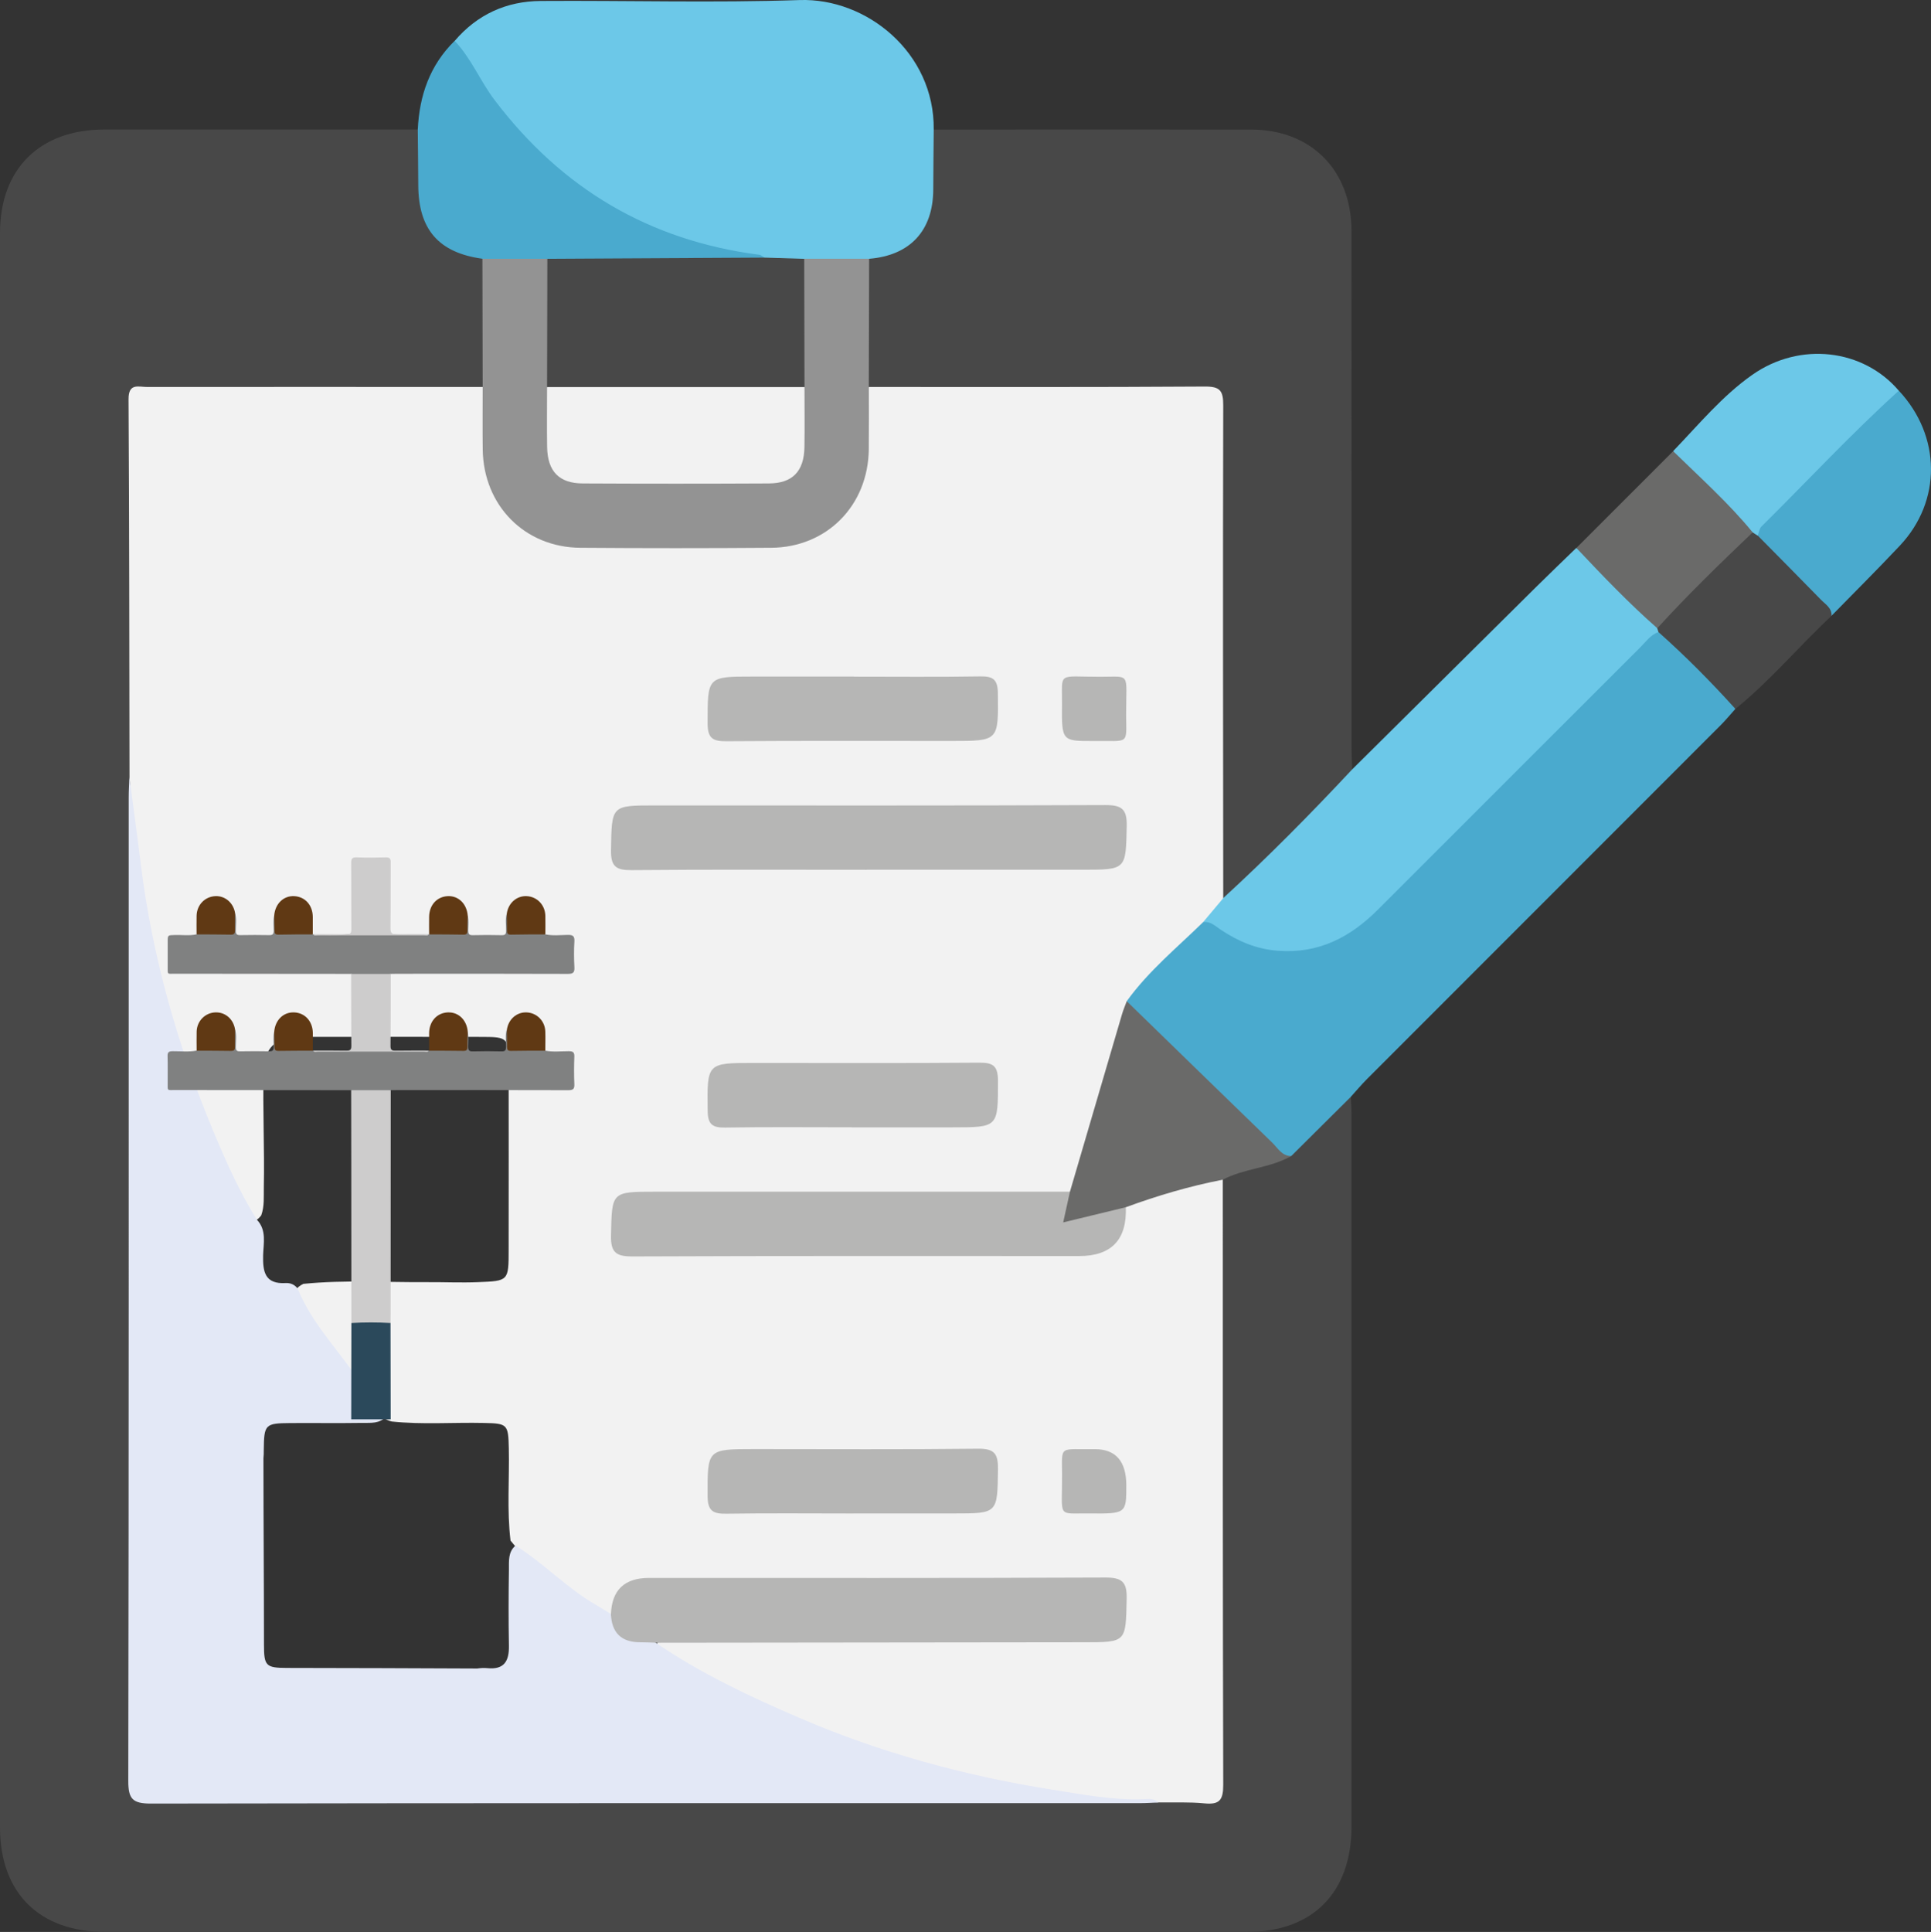 <?xml version="1.0" encoding="UTF-8"?><svg xmlns="http://www.w3.org/2000/svg" viewBox="0 0 359.18 359.31"><rect x="0" y="0" width="359.18" height="359.31" fill="#333333" stroke="none"/><defs><style>.c{fill:#939393;}.d{fill:#2b495b;}.e{fill:#b6b6b5;}.f{fill:#6cc8e8;}.g{fill:#603914;}.h{fill:#808181;}.i{fill:#cdcccc;}.j{fill:#e3e8f6;}.k{fill:#6a6a69;}.l{fill:#4aaace;}.m{fill:#484848;}.n{fill:#f2f2f2;}</style></defs><g id="a"><g><path class="m" d="M251.27,203.99c.04,1.12,.12,2.24,.12,3.36,0,44.13,.01,88.25,0,132.38,0,12.28-7.24,19.58-19.42,19.58-70.8,0-141.59,0-212.39,0-12.27,0-19.57-7.25-19.58-19.43C0,241.03,0,142.18,0,43.33c0-11.92,7.38-19.23,19.39-19.24,19.44-.01,38.89,0,58.33,0,1.23,1.01,1.06,2.45,1.1,3.79,.07,2.49-.03,4.97,.05,7.46,.18,5.85,2.66,9.25,8.09,11.23,1.26,.46,2.72,.59,3.45,1.99,.63,7.89,1.46,15.77-.47,23.61-1.89,1.31-4.07,.99-6.15,.99-17.68,.03-35.36,0-53.04,.02-5.53,0-5.58,.07-5.6,5.65-.05,21.91,.08,43.83-.06,65.75-.25,7.86,.05,15.71,.06,23.56,.02,53.12,0,106.25,.01,159.37q0,6.63,6.52,6.64c53.12,0,106.24-.01,159.36,.01,8.1,0,16.21,.26,24.31,.07,2.61-.22,5.23,0,7.85-.11,1.99-.08,2.94-1.05,3.01-3.01,.05-1.37,.06-2.74,.06-4.11,0-33.42,0-66.83,0-100.25,0-2.12-.12-4.24,.21-6.34,.31-1.9,1.76-2.5,3.36-3.04,3.05-1.04,6.28-1.52,9.18-2.99,3.06-2.88,5.89-6,8.97-8.85,.87-.81,1.55-2.41,3.28-1.54Z"/><path class="m" d="M173.68,24.1c19.69,0,39.37-.03,59.06,0,11.16,.02,18.64,7.58,18.65,18.83,.02,32.02,0,64.05,.01,96.07,0,1.37,.08,2.74,.12,4.1,.24,1.14-.47,1.89-1.16,2.59-6.62,6.71-13.26,13.4-20.02,19.97-1.1,1.07-2.68,3.02-3.8-.18-.41-2.11-.28-4.23-.28-6.35,0-26.56,0-53.12,0-79.67q0-6.26-6.13-6.28c-17.45,0-34.91,0-52.36-.02-2.09,0-4.26,.32-6.19-.91-.54-.56-.89-1.26-.91-2-.21-7.2-.71-14.41,.29-21.59,.59-1.31,1.89-1.43,3.05-1.83,5.88-2.01,8.34-5.66,8.6-11.93,.15-3.61-1.1-7.39,1.09-10.8Z"/><path class="f" d="M173.68,24.1c-.03,3.72-.08,7.45-.09,11.17-.03,7.62-4.3,12.24-11.92,12.86-3.74,1.93-7.74,.76-11.62,.97-2.36,0-4.73,.13-7.08-.23-9.7-1.63-19.15-3.94-27.86-8.83-12.67-7.12-22.54-16.93-29.5-29.68-.47-.86-1.03-1.71-1.03-2.76C88.77,2.69,94.2,.22,100.57,.18c16.06-.11,32.13,.37,48.17-.17,12.44-.42,25.11,9.77,24.94,24.09Z"/><path class="l" d="M251.27,203.99c-3.7,3.67-7.4,7.35-11.09,11.02-1.41,.58-2.42-.22-3.3-1.09-8.88-8.85-18.41-17.02-26.95-26.22-.34-.37-.61-.78-.81-1.24-.23-.77-.12-1.57,.4-2.1,4.56-4.67,8.57-9.91,14.17-13.49,1.33-.27,2.45,.22,3.47,1,8.4,6.33,19.91,5.42,28.42-3.21,8.31-8.43,16.73-16.76,25.1-25.12,7.76-7.75,15.5-15.52,23.27-23.25,1.22-1.21,2.26-2.7,4.12-3.09,1.24-.02,2.08,.76,2.87,1.54,3.55,3.48,7.07,7,10.55,10.55,.69,.7,1.42,1.43,1.3,2.56-.91,1.01-1.78,2.07-2.74,3.03-21.92,21.94-43.86,43.87-65.78,65.81-1.05,1.05-2.01,2.2-3.01,3.3Z"/><path class="f" d="M308.49,117.55c-1.49,.52-2.34,1.81-3.39,2.85-16.28,16.25-32.53,32.52-48.8,48.78-5.12,5.12-10.99,8.22-18.58,7.65-4.03-.3-7.44-1.77-10.66-3.92-1.05-.7-1.9-1.6-3.29-1.41-.08-2.6,1.76-3.59,3.74-4.45,8.33-7.64,16.27-15.68,23.99-23.94,11.4-11.31,22.8-22.62,34.21-33.92,2.47-2.45,4.99-4.85,7.49-7.28,2.92,1.12,4.55,3.76,6.65,5.8,2.93,2.86,6.02,5.58,8.56,8.82,.14,.34,.15,.68,.06,1.03Z"/><path class="l" d="M84.57,7.6c3.09,3.25,4.74,7.46,7.43,11.01,12.46,16.44,28.75,26.13,49.22,28.77,.34,.04,.64,.34,.96,.52-1.09,1.33-2.64,1.29-4.11,1.29-12.05,.02-24.09,.16-36.14-.06-4.08-.25-8.28,1.02-12.21-1.01-8.11-1.11-11.89-5.45-11.92-13.67-.01-3.45-.06-6.91-.09-10.36,.29-6.32,2.24-11.96,6.85-16.49Z"/><path class="f" d="M311.22,83.9c4.73-4.91,9.11-10.25,14.72-14.19,8.86-6.23,20.64-4.82,27.26,2.96-.3,1.61-1.62,2.46-2.65,3.5-7.77,7.89-15.73,15.59-23.41,23.58-.57,.21-1.03-.01-1.45-.37-3.81-4.11-7.9-7.95-11.8-11.97-1.02-1.05-2.36-1.89-2.66-3.5Z"/><path class="l" d="M326.96,99.61c.21-.56,.28-1.28,.67-1.67,8.52-8.43,16.67-17.23,25.57-25.28,7.88,8.44,8,20.53,.18,28.83-4.15,4.41-8.45,8.69-12.69,13.02-4.88-3.82-8.89-8.55-13.24-12.91-.51-.51-.94-1.18-.49-2Z"/><path class="m" d="M326.96,99.61c3.92,3.97,7.85,7.93,11.75,11.93,.84,.86,2.03,1.52,1.98,2.99-6.07,5.66-11.41,12.07-17.89,17.32-4.52-5.01-9.26-9.8-14.31-14.29l-.23-.71c-.4-1.16,.38-1.88,1.05-2.57,4.66-4.77,9.38-9.48,14.13-14.14,.69-.67,1.41-1.44,2.56-1.13l.94,.61Z"/><path class="k" d="M326.02,99c-6.07,5.79-12.09,11.63-17.75,17.84-5.32-4.67-10.2-9.79-15.05-14.93,6-6,12-12,18-18,5.04,4.93,10.31,9.63,14.79,15.1Z"/><path class="n" d="M227.53,167.05c-1.25,1.48-2.5,2.97-3.74,4.45-4.87,4.77-10.19,9.11-14.21,14.71,.53,1.38,.05,2.68-.32,3.98-2.62,9.28-5.27,18.56-7.92,27.83-.51,1.79-1.01,3.62-3.04,4.38-2.08,.58-4.21,.4-6.32,.4-23.92,.01-47.84,0-71.77,.02-4.83,0-5.2,.38-5.29,4.55-.09,4.66,.23,5.03,5.07,5.03,26.79,.02,53.58,0,80.36,0q7.45,0,8.25-7.11c.29-1.17,1.01-2.03,2.13-2.4,4.83-1.58,9.67-3.1,14.66-4.11,.75-.15,1.48,.06,2.06,.61,0,37.52-.02,75.04,.08,112.56,0,2.8-.66,3.73-3.48,3.45-2.84-.28-5.72-.14-8.59-.18-9.94-.41-19.82-1.09-29.61-3.14-21.53-4.5-41.78-12.25-60.74-23.35-1.29-.75-4.27-1.08-2.38-3.99,2.05-.74,4.19-.5,6.29-.5,24.64-.02,49.29,0,73.93-.02,4.83,0,5.25-.41,5.35-4.51,.11-4.73-.19-5.08-5-5.08-27.63-.01-55.26-.02-82.89,0-4.82,0-4.82,.04-5.82,4.31-.39,1.37-1.37,1.89-2.55,1.18-6.28-3.78-12.41-7.77-17.08-13.59-.69-5.71-.19-11.44-.32-17.16-.1-4.47-.24-4.63-4.61-4.72-5.72-.13-11.45,.33-17.16-.27-1.14-.26-2.01-.93-2.71-1.83-4.88-6.25-9.81-12.46-14.05-19.17-.91-1.45-2.46-3.25,.31-4.6,7.71-.78,15.43-.26,23.14-.32,3.11-.02,6.23,.13,9.34,0,5.69-.22,5.71-.22,5.71-6,.01-11.57,.02-23.15,0-34.72,0-4.66-.22-4.88-4.8-4.89-11.45-.03-22.89-.01-34.34,0q-6.29,0-6.44,6.37c-.18,7.22,.19,14.44,.04,21.65-.03,1.74,.13,3.49-.48,5.17-1.64,2.16-2.32,.07-2.87-.84-1.74-2.87-3.21-5.9-4.58-8.97-8.21-18.27-13.89-37.27-16.2-57.22-.56-4.8-.4-9.65-.85-14.46-.04-23.44-.04-46.87-.18-70.31-.02-3.06,1.88-2.27,3.44-2.27,20.82-.02,41.64,0,62.46,0,1.22,1.18,1.02,2.74,1.05,4.21,.07,2.73-.08,5.47,.06,8.21,.45,8.87,7.49,16.15,16.33,16.35,12.31,.27,24.62,.27,36.93,0,8.84-.19,15.89-7.48,16.33-16.35,.14-2.73,0-5.47,.06-8.21,.04-1.47-.16-3.02,1.05-4.21,20.82,0,41.64,.06,62.47-.08,2.85-.02,3.45,.75,3.44,3.5-.08,30.55-.02,61.1,0,91.65Z"/><path class="j" d="M24.07,144.57c.7,5.35,1.44,10.69,2.1,16.04,2.13,17.29,6.86,33.88,13.57,49.92,2.34,5.6,4.81,11.15,8.04,16.32,1.85,1.94,1.22,4.39,1.16,6.62-.07,3.07,.33,5.39,4.21,5.16,.84-.05,1.69,.28,2.23,1.06,2.5,6.19,7.14,10.95,10.86,16.33,1.76,2.55,3.73,4.94,5.61,7.4-1.21,1.41-2.9,1.2-4.47,1.22-4.44,.07-8.89,0-13.33,.03-4.77,.04-4.93,.22-4.99,5.06,0,.49,0,.99-.06,1.48,0,11.56,.1,23.12,.1,34.68,0,3.95,.36,4.31,4.25,4.32,11.81,0,23.61,.07,35.42,.11,.61-.09,1.24-.13,1.85-.07,3.16,.33,4.1-1.3,4.04-4.2-.09-4.7-.07-9.4,0-14.11,.02-1.57-.19-3.27,1.22-4.48,5.26,3.26,9.52,7.89,14.91,10.99,.96,.56,1.9,1.16,2.85,1.74,1.09,3.01,2.96,4.81,6.43,4.37,.7-.09,1.43,.29,1.89,.96,8.35,5.7,17.44,9.98,26.69,13.96,15.21,6.55,31.08,10.87,47.4,13.43,5.47,.86,10.98,1.92,16.59,1.72,.97-.03,2.02-.22,2.82,.61-1.12,.04-2.24,.12-3.36,.12-61.34,0-122.68-.03-184.02,.08-3.41,0-4.23-.85-4.22-4.23,.11-60.97,.08-121.94,.08-182.91,0-1.24,.08-2.49,.12-3.73Z"/><path class="c" d="M161.61,71.99c0,3.86,.03,7.72-.01,11.58-.12,10.44-7.78,18.23-18.16,18.31-11.83,.09-23.67,.09-35.5,0-10.36-.08-18.03-7.88-18.15-18.31-.05-3.86-.01-7.72-.01-11.58-.02-7.95-.03-15.91-.05-23.86,4.03,0,8.05,0,12.08,0,1.13,1.2,1.1,2.72,1.1,4.2,0,6.44,.14,12.88-.06,19.31,.1,3.61-.07,7.22,.07,10.83,.18,4.52,1.7,6.21,6.11,6.27,11.09,.16,22.18,.15,33.26,0,4.46-.06,5.99-1.73,6.18-6.21,.15-3.61-.03-7.23,.08-10.84-.2-6.45-.07-12.91-.07-19.36,0-1.48-.04-3.01,1.1-4.21,4.03,0,8.06,0,12.08,0-.02,7.95-.04,15.9-.06,23.86Z"/><path class="k" d="M199.02,221.63c3.22-11,6.44-21.99,9.68-32.99,.24-.82,.58-1.62,.88-2.43,9.02,8.77,18.02,17.55,27.06,26.3,1.04,1,1.78,2.5,3.54,2.5-3.97,2.27-8.72,2.26-12.74,4.4-6.16,1.19-12.14,2.96-18.03,5.12-2.98,2.24-6.63,2.58-10.07,3.45-1.8,.45-2.49-.67-2.19-2.38,.26-1.49,.77-2.87,1.87-3.96Z"/><path class="m" d="M101.76,71.99c.02-7.95,.04-15.91,.05-23.86,13.46-.07,26.92-.15,40.38-.22,2.47,.08,4.93,.15,7.4,.23,.02,7.95,.04,15.9,.05,23.86-1.44,1.27-3.22,1.18-4.95,1.18-12.66,.03-25.32,.03-37.99,0-1.73,0-3.51,.09-4.95-1.18Z"/><path class="e" d="M161.24,161.77c-14.59,0-29.18-.07-43.77,.06-2.87,.03-3.87-.67-3.82-3.71,.14-8.32,0-8.32,8.13-8.32,27.93,0,55.86,.05,83.79-.07,3.05-.01,4.08,.72,4.01,3.9-.18,8.13-.02,8.13-8.31,8.13-13.34,0-26.68,0-40.03,0Z"/><path class="e" d="M121.96,305.52c-.98-.03-1.95-.08-2.93-.08q-5.19-.03-5.39-5.24,.25-6.73,7.09-6.73c28.29,0,56.59,.05,84.88-.07,3.1-.01,4.03,.82,3.96,3.95-.17,8.09-.02,8.09-7.97,8.09-26.55,.03-53.09,.06-79.64,.09Z"/><path class="e" d="M199.02,221.63c-.39,1.78-.78,3.56-1.26,5.72,3.99-.96,7.82-1.89,11.65-2.82q.33,9.08-8.7,9.08c-27.68,0-55.36-.05-83.05,.07-3.04,.01-4.08-.71-4.01-3.9,.18-8.13,.02-8.14,8.31-8.14,25.69,0,51.37,0,77.06,0Z"/><path class="e" d="M158.79,125.85c7.85,0,15.71,.08,23.56-.05,2.37-.04,3.23,.58,3.26,3.11,.1,8.9,.2,8.9-8.65,8.9-13.96,0-27.93-.05-41.89,.05-2.53,.02-3.45-.6-3.45-3.31,0-8.72-.12-8.72,8.47-8.72,6.23,0,12.47,0,18.7,0Z"/><path class="e" d="M158.43,209.66c-7.85,0-15.71-.08-23.56,.05-2.39,.04-3.22-.63-3.24-3.13-.1-8.89-.2-8.89,8.67-8.89,13.96,0,27.93,.06,41.89-.05,2.55-.02,3.43,.64,3.44,3.33,0,8.7,.11,8.7-8.49,8.7-6.23,0-12.47,0-18.7,0Z"/><path class="e" d="M158.71,281.49c-7.85,0-15.71-.08-23.56,.04-2.43,.04-3.52-.44-3.53-3.23-.02-8.79-.14-8.79,8.78-8.79,13.84,0,27.68,.09,41.52-.07,3.06-.04,3.75,.96,3.71,3.82-.11,8.22,0,8.22-8.21,8.22-6.23,0-12.47,0-18.7,0Z"/><path class="e" d="M203.26,137.82c-5.73,0-5.79,0-5.72-6.9,.06-6.07-.98-5.04,7.16-5.05,5.73,0,4.75-.92,4.77,7.06,.02,5.77,.71,4.79-6.22,4.89Z"/><path class="e" d="M203.62,269.52q5.88,0,5.88,6.75c0,5.23,0,5.28-7.03,5.21-5.94-.06-4.87,.97-4.92-7.29-.03-5.5-.57-4.57,6.08-4.66Z"/><path class="n" d="M101.76,71.99c15.96,0,31.92,0,47.88,0,0,3.73,.05,7.46-.01,11.18-.07,4.47-2.21,6.72-6.6,6.74-11.55,.06-23.11,.06-34.66,0-4.39-.02-6.52-2.27-6.6-6.74-.06-3.73-.01-7.45-.01-11.18Z"/></g></g><g id="b"><g><path class="d" d="M65.33,263.97c.01-5.97,.02-11.94,.03-17.91,.26-.32,.64-.36,1.01-.36,1.75-.02,3.5-.02,5.26,0,.37,0,.75,.04,1.01,.36,.01,5.97,.02,11.94,.03,17.91h-7.35Z"/><path class="h" d="M65.32,181.13c-10.91,0-21.82-.01-32.74-.03-1.58,0-1.37,.23-1.39-1.42-.01-1.5,0-2.99,0-4.49,0-1.29,0-1.26,1.34-1.29,1.35-.04,2.7,.17,4.04-.13,.39-.36,.87-.32,1.34-.32,1.49-.01,2.97-.02,4.46,0,.73,0,1-.29,1.03-1.02,.03-.85-.29-1.76,.33-2.54,.33,1.06,.12,2.15,.13,3.23,0,.63,.2,.81,.82,.8,1.8-.03,3.6-.04,5.4,0,.71,.02,.84-.28,.83-.9,0-.91-.13-1.83,.09-2.73,.57,.6,.35,1.35,.34,2.03,0,.83,.3,1.15,1.13,1.14,1.45-.03,2.91-.02,4.36,0,.47,0,.96-.03,1.35,.32l.07-.03c.58,.26,1.19,.09,1.79,.12,3.52,.17,7.02-.43,10.53-.2,2.73,.18,5.46,.2,8.2,.2,.33,0,.68,.12,.98-.12l.07,.03c.39-.35,.88-.31,1.35-.32,1.49-.01,2.98-.02,4.46,0,.74,0,1.01-.3,1.03-1.03,.01-.72-.24-1.5,.34-2.13,.22,.9,.09,1.82,.09,2.73,0,.62,.12,.92,.83,.9,1.8-.05,3.6-.04,5.4,0,.62,.01,.81-.17,.82-.8,.02-1.08-.2-2.17,.13-3.23,.58,.67,.31,1.48,.34,2.23,.05,1.26,.07,1.31,1.33,1.32,1.38,0,2.77,0,4.15,0,.47,0,.96-.04,1.34,.32,1.37,.3,2.77,.13,4.15,.11,.95-.02,1.32,.18,1.26,1.21-.1,1.59-.08,3.2,0,4.79,.05,.96-.19,1.25-1.21,1.25-10.57-.04-21.15-.03-31.72-.02-.41,0-.82,.01-1.22,.02-2.46,.51-4.91,.51-7.37,0Z"/><path class="h" d="M101.43,195.41c1.45,.28,2.91,.1,4.36,.1,.78,0,1.07,.18,1.04,1.01-.06,1.7-.07,3.4,0,5.1,.04,.88-.18,1.14-1.11,1.14-10.61-.04-21.21-.02-31.82-.02-.41,0-.82,.01-1.22,.02-.27,.24-.6,.3-.95,.3-1.82,.02-3.65,.02-5.47,0-.34,0-.67-.07-.95-.3-10.91,0-21.82-.01-32.73-.03-1.58,0-1.38,.22-1.39-1.42-.01-1.63,.03-3.26-.02-4.89-.02-.74,.25-.9,.94-.91,1.49-.01,2.98,.17,4.46-.11,.39-.36,.87-.31,1.34-.32,1.49-.01,2.97-.02,4.46,0,.73,0,1-.29,1.03-1.02,.03-.85-.29-1.76,.33-2.54,.33,1.06,.12,2.15,.13,3.22,0,.64,.22,.81,.82,.79,1.8-.03,3.59-.04,5.39,0,.7,.02,.85-.26,.84-.89,0-.91-.13-1.82,.09-2.73,.57,.6,.35,1.35,.34,2.03,0,.83,.3,1.16,1.13,1.14,1.45-.03,2.91-.02,4.36,0,.47,0,.96-.03,1.35,.32l.07-.03c.51,.27,1.06,.1,1.59,.12,3.58,.17,7.16-.42,10.73-.2,2.73,.17,5.46,.2,8.2,.2,.33,0,.68,.12,.98-.12l.07,.03c.39-.35,.88-.31,1.35-.32,1.49-.01,2.98-.02,4.46,0,.74,0,1.01-.3,1.02-1.03,.01-.72-.24-1.5,.34-2.13,.22,.9,.09,1.82,.09,2.73,0,.63,.14,.91,.84,.89,1.8-.04,3.59-.05,5.39,0,.73,.02,.81-.29,.82-.9,.02-1.04-.19-2.09,.13-3.12,.58,.67,.31,1.48,.34,2.23,.05,1.26,.07,1.31,1.32,1.32,1.38,0,2.77,0,4.15,0,.47,0,.96-.04,1.34,.32Z"/><path class="i" d="M65.32,202.76c2.45,0,4.91,0,7.36,0,0,13.82-.01,27.64-.02,41.47,0,.61-.01,1.22-.02,1.83-2.43-.14-4.85-.14-7.28,0,0-9.71-.01-19.42-.02-29.14,0-4.72-.01-9.44-.02-14.16Z"/><path class="i" d="M79.75,173.75c-.19,.38-.54,.21-.81,.21-6.63,.01-13.26,.01-19.88,0-.27,0-.62,.17-.81-.21,2.07,0,4.14-.02,6.21,.03,.75,.02,.89-.29,.89-.96-.02-4.11,0-8.22-.03-12.33,0-.81,.22-1.06,1.03-1.03,1.8,.06,3.6,.05,5.4,0,.71-.02,.93,.21,.92,.92-.03,4.08,.02,8.15-.04,12.23-.01,.97,.3,1.19,1.21,1.16,1.97-.07,3.94-.03,5.91-.04Z"/><path class="i" d="M79.75,195.38c-.19,.37-.54,.21-.82,.21-6.62,.01-13.25,.01-19.87,0-.27,0-.62,.16-.82-.21,2.07,0,4.14,0,6.21,.03,.63,.01,.9-.14,.9-.84-.03-4.48-.03-8.95-.04-13.43,2.46,0,4.91,0,7.37,0,0,4.48,0,8.95-.04,13.43,0,.7,.27,.85,.9,.84,2.07-.03,4.14-.02,6.21-.02Z"/><path class="g" d="M43.73,191.53c-.01,1.05-.05,2.09-.03,3.14,.01,.55-.14,.79-.73,.78-2.13-.04-4.26-.03-6.39-.04,0-1.19-.03-2.38,0-3.57,.06-1.96,1.59-3.49,3.49-3.55,1.86-.07,3.39,1.29,3.66,3.24Z"/><path class="g" d="M101.43,195.41c-2.13,0-4.26,0-6.39,.04-.6,.01-.74-.23-.73-.78,.02-1.05-.02-2.09-.03-3.14,.27-1.94,1.81-3.31,3.66-3.24,1.91,.07,3.43,1.6,3.49,3.55,.04,1.19,0,2.38,0,3.57Z"/><path class="g" d="M58.18,195.41c-2.13,.01-4.27,0-6.4,.04-.61,.01-.73-.25-.72-.79,.01-.91-.04-1.82-.06-2.73,.17-2.21,1.7-3.71,3.7-3.64,2.03,.07,3.47,1.66,3.49,3.86,0,1.09,0,2.17,0,3.26Z"/><path class="g" d="M87,191.93c-.02,.91-.08,1.82-.06,2.73,0,.54-.11,.8-.72,.79-2.13-.04-4.26-.03-6.4-.04,0-1.09-.01-2.17,0-3.26,.02-2.2,1.46-3.78,3.49-3.86,2-.07,3.53,1.43,3.7,3.64Z"/><path class="g" d="M58.18,173.78c-2.13,.01-4.27,0-6.4,.05-.62,.01-.73-.26-.72-.79,.01-.91-.04-1.82-.06-2.74,.17-2.2,1.72-3.72,3.7-3.63,2.04,.09,3.46,1.66,3.48,3.86,0,1.08,0,2.17,0,3.25Z"/><path class="g" d="M87,170.3c-.02,.91-.07,1.82-.06,2.74,0,.53-.1,.8-.72,.79-2.13-.04-4.27-.04-6.4-.05,0-1.08-.02-2.17,0-3.25,.02-2.2,1.44-3.77,3.48-3.86,1.98-.09,3.53,1.43,3.7,3.63Z"/><path class="g" d="M43.73,169.9c-.01,1.05-.05,2.1-.03,3.14,0,.54-.13,.8-.73,.79-2.13-.04-4.26-.04-6.4-.05,0-1.15-.03-2.31,0-3.46,.04-2.02,1.54-3.57,3.5-3.65,1.84-.08,3.39,1.29,3.67,3.23Z"/><path class="g" d="M101.43,173.78c-2.13,.01-4.27,0-6.4,.05-.61,.01-.74-.25-.73-.79,.02-1.05-.02-2.1-.03-3.14,.28-1.94,1.83-3.31,3.67-3.23,1.95,.08,3.45,1.63,3.5,3.65,.03,1.15,0,2.31,0,3.46Z"/></g></g></svg>